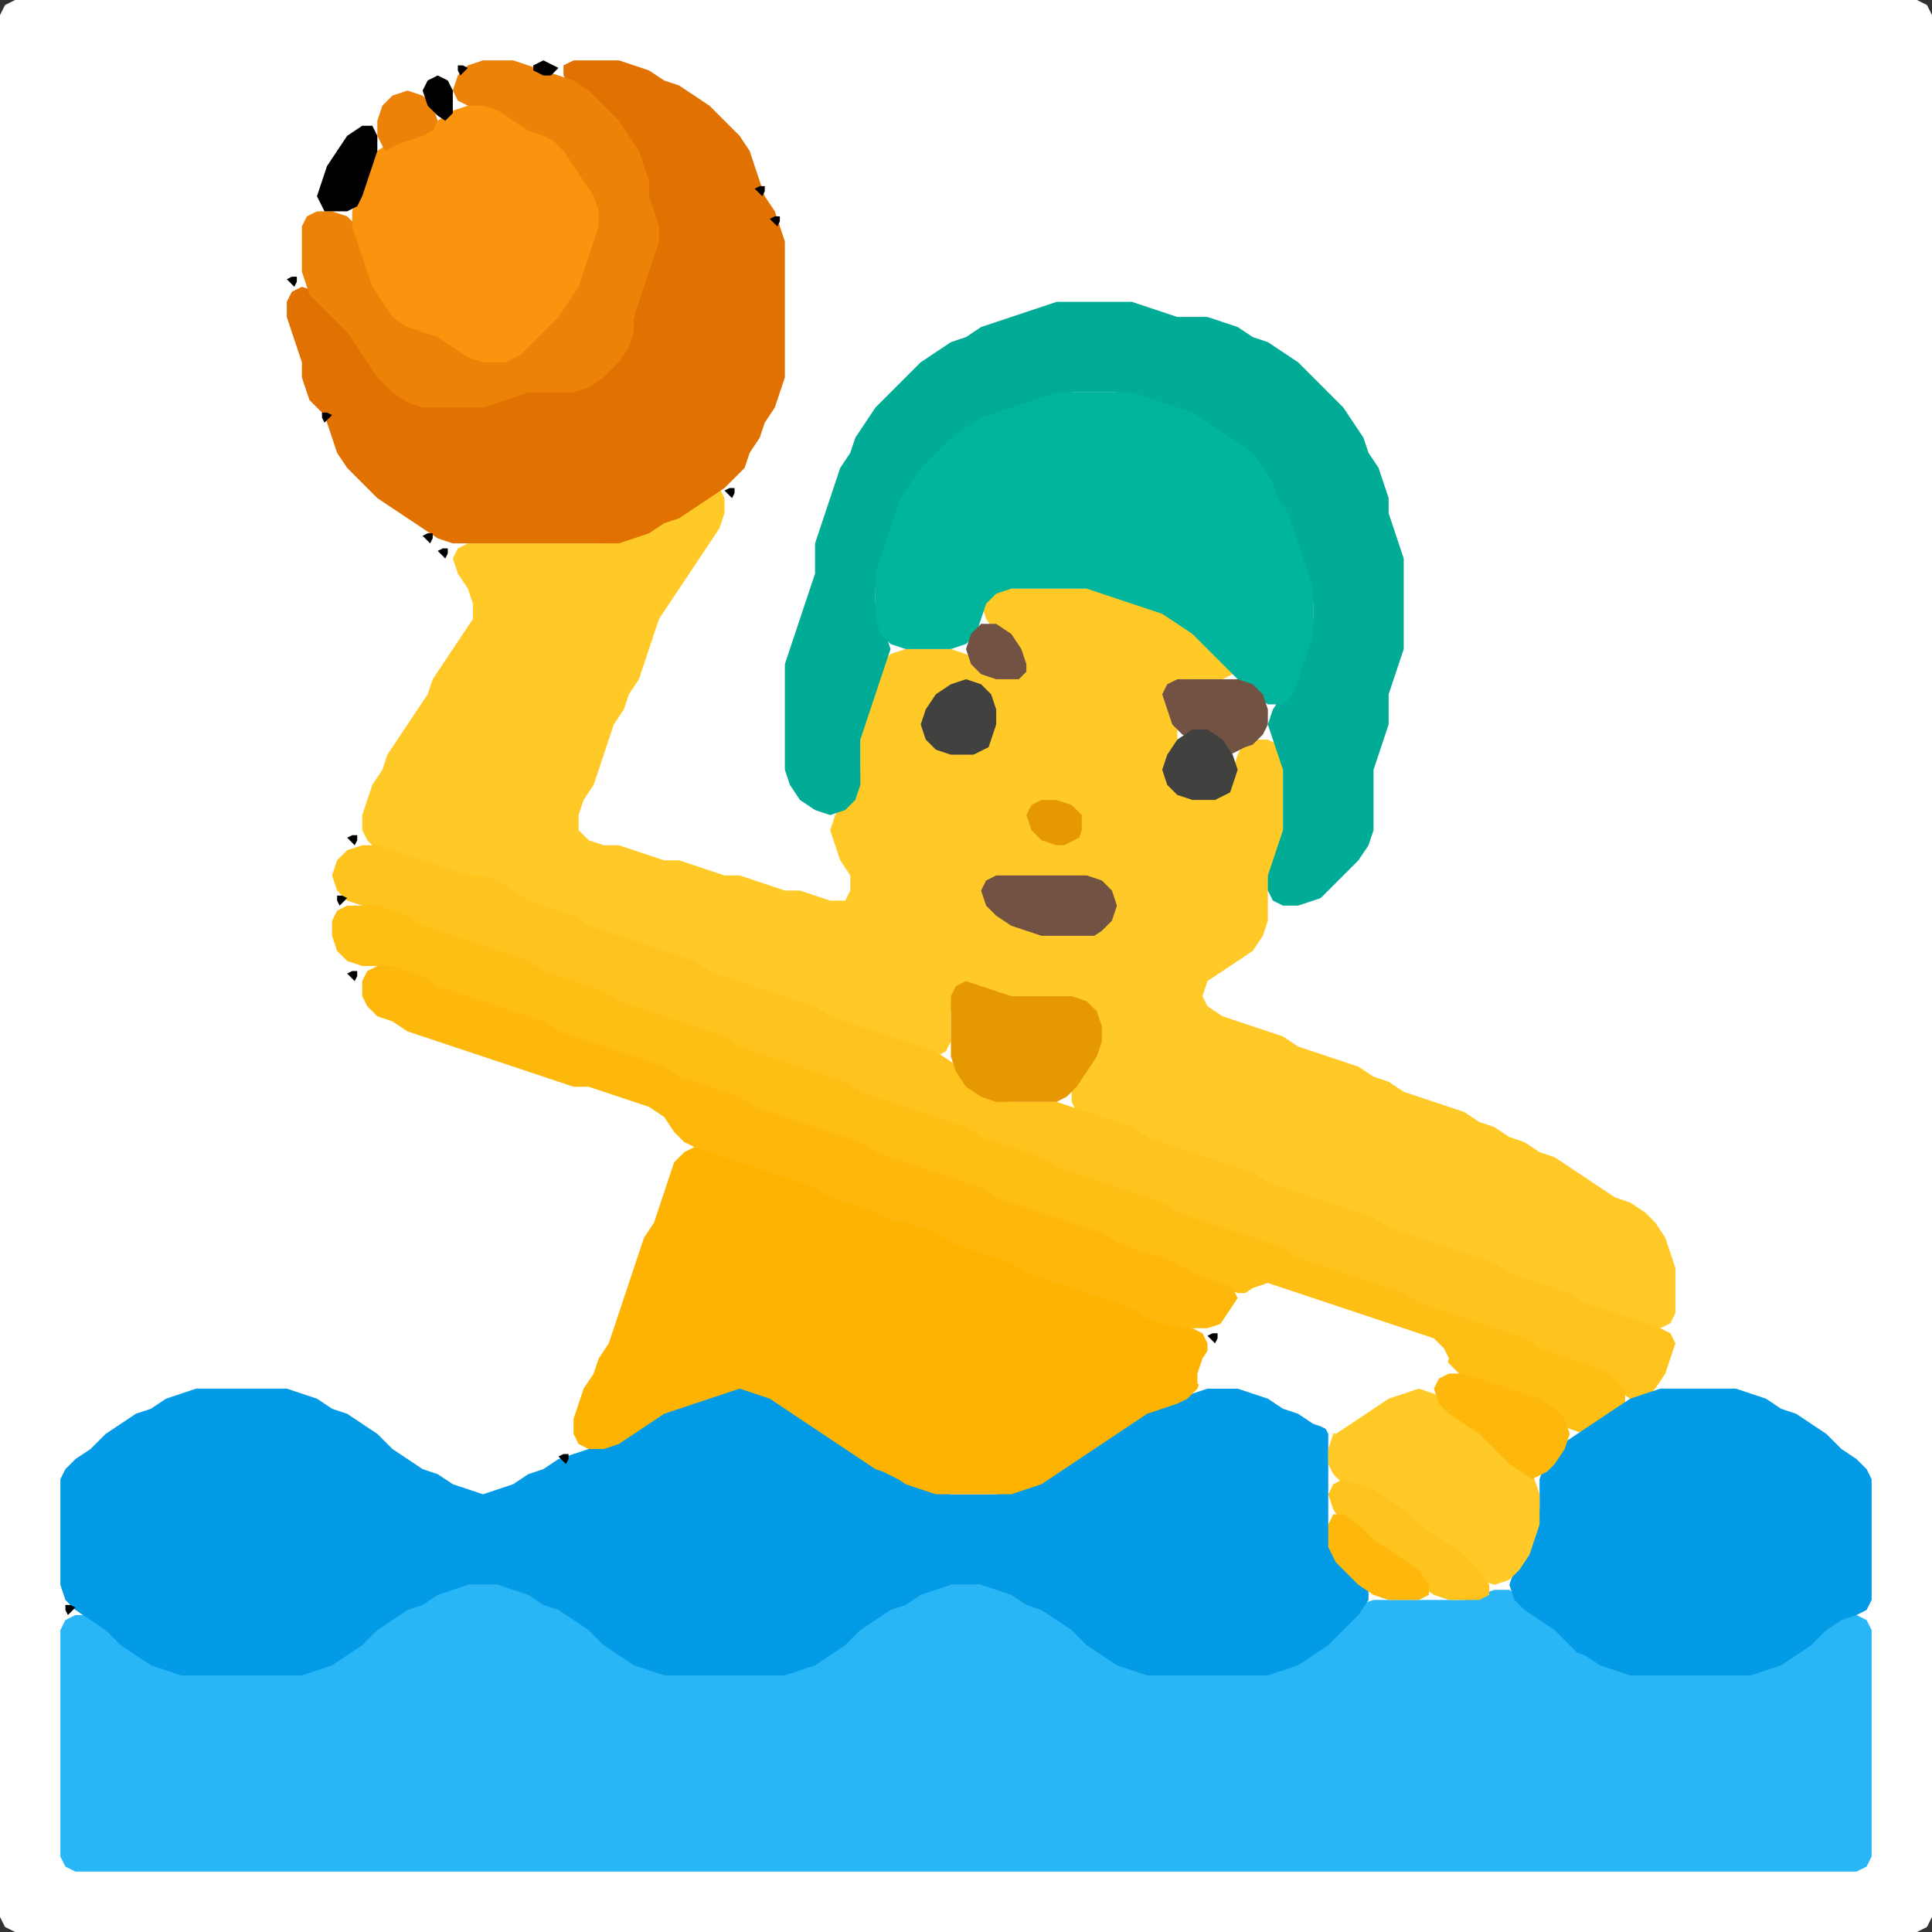 <?xml version="1.0" encoding="UTF-8" standalone="no"?>
<!DOCTYPE svg PUBLIC "-//W3C//DTD SVG 1.1//EN"
"http://www.w3.org/Graphics/SVG/1.1/DTD/svg11.dtd">
<svg width="128" height="128" xmlns="http://www.w3.org/2000/svg" version="1.1">
<rect width="100%" height="100%" fill="#333333" stroke="none"/>
<path d="M 88.5 128.0 L 89.0 128.0 L 90.0 128.0 L 91.0 128.0 L 92.0 128.0 L 93.0 128.0 L 94.0 128.0 L 95.0 128.0 L 96.0 128.0 L 97.0 128.0 L 98.0 128.0 L 99.0 128.0 L 100.0 128.0 L 101.0 128.0 L 102.0 128.0 L 103.0 128.0 L 104.0 128.0 L 105.0 128.0 L 106.0 128.0 L 107.0 128.0 L 108.0 128.0 L 109.0 128.0 L 110.0 128.0 L 111.0 128.0 L 112.0 128.0 L 113.0 128.0 L 114.0 128.0 L 115.0 128.0 L 116.0 128.0 L 117.0 128.0 L 118.0 128.0 L 119.0 128.0 L 120.0 128.0 L 121.0 128.0 L 122.0 128.0 L 123.0 128.0 L 124.0 128.0 L 125.0 128.0 L 126.0 128.0 L 127.0 128.0 L 127.667 127.667 L 128.0 127.0 L 128.0 126.0 L 128.0 125.0 L 128.0 124.0 L 128.0 123.0 L 128.0 122.0 L 128.0 121.0 L 128.0 120.0 L 128.0 119.0 L 128.0 118.0 L 128.0 117.0 L 128.0 116.0 L 128.0 115.0 L 128.0 114.0 L 128.0 113.0 L 128.0 112.0 L 128.0 111.0 L 128.0 110.0 L 128.0 109.0 L 128.0 108.0 L 128.0 107.0 L 128.0 106.0 L 128.0 105.0 L 128.0 104.0 L 128.0 103.0 L 128.0 102.0 L 128.0 101.0 L 128.0 100.0 L 128.0 99.0 L 128.0 98.0 L 128.0 97.0 L 128.0 96.0 L 128.0 95.0 L 128.0 94.0 L 128.0 93.0 L 128.0 92.0 L 128.0 91.0 L 128.0 90.0 L 128.0 89.0 L 128.0 88.0 L 128.0 87.0 L 128.0 86.0 L 128.0 85.0 L 128.0 84.0 L 128.0 83.0 L 128.0 82.0 L 128.0 81.0 L 128.0 80.0 L 128.0 79.0 L 128.0 78.0 L 128.0 77.0 L 128.0 76.0 L 128.0 75.0 L 128.0 74.0 L 128.0 73.0 L 128.0 72.0 L 128.0 71.0 L 128.0 70.0 L 128.0 69.0 L 128.0 68.0 L 128.0 67.0 L 128.0 66.0 L 128.0 65.0 L 128.0 64.0 L 128.0 63.0 L 128.0 62.0 L 128.0 61.0 L 128.0 60.0 L 128.0 59.0 L 128.0 58.0 L 128.0 57.0 L 128.0 56.0 L 128.0 55.0 L 128.0 54.0 L 128.0 53.0 L 128.0 52.0 L 128.0 51.0 L 128.0 50.0 L 128.0 49.0 L 128.0 48.0 L 128.0 47.0 L 128.0 46.0 L 128.0 45.0 L 128.0 44.0 L 128.0 43.0 L 128.0 42.0 L 128.0 41.0 L 128.0 40.0 L 128.0 39.0 L 128.0 38.0 L 128.0 37.0 L 128.0 36.0 L 128.0 35.0 L 128.0 34.0 L 128.0 33.0 L 128.0 32.0 L 128.0 31.0 L 128.0 30.0 L 128.0 29.0 L 128.0 28.0 L 128.0 27.0 L 128.0 26.0 L 128.0 25.0 L 128.0 24.0 L 128.0 23.0 L 128.0 22.0 L 128.0 21.0 L 128.0 20.0 L 128.0 19.0 L 128.0 18.0 L 128.0 17.0 L 128.0 16.0 L 128.0 15.0 L 128.0 14.0 L 128.0 13.0 L 128.0 12.0 L 128.0 11.0 L 128.0 10.0 L 128.0 9.0 L 128.0 8.0 L 128.0 7.0 L 128.0 6.0 L 128.0 5.0 L 128.0 4.0 L 128.0 3.0 L 128.0 2.0 L 128.0 1.0 L 127.667 0.333 L 127.0 0.0 L 126.0 0.0 L 125.0 0.0 L 124.0 0.0 L 123.0 0.0 L 122.0 0.0 L 121.0 0.0 L 120.0 0.0 L 119.0 0.0 L 118.0 0.0 L 117.0 0.0 L 116.0 0.0 L 115.0 0.0 L 114.0 0.0 L 113.0 0.0 L 112.0 0.0 L 111.0 0.0 L 110.0 0.0 L 109.0 0.0 L 108.0 0.0 L 107.0 0.0 L 106.0 0.0 L 105.0 0.0 L 104.0 0.0 L 103.0 0.0 L 102.0 0.0 L 101.0 0.0 L 100.0 0.0 L 99.0 0.0 L 98.0 0.0 L 97.0 0.0 L 96.0 0.0 L 95.0 0.0 L 94.0 0.0 L 93.0 0.0 L 92.0 0.0 L 91.0 0.0 L 90.0 0.0 L 89.0 0.0 L 88.0 0.0 L 87.0 0.0 L 86.0 0.0 L 85.0 0.0 L 84.0 0.0 L 83.0 0.0 L 82.0 0.0 L 81.0 0.0 L 80.0 0.0 L 79.0 0.0 L 78.0 0.0 L 77.0 0.0 L 76.0 0.0 L 75.0 0.0 L 74.0 0.0 L 73.0 0.0 L 72.0 0.0 L 71.0 0.0 L 70.0 0.0 L 69.0 0.0 L 68.0 0.0 L 67.0 0.0 L 66.0 0.0 L 65.0 0.0 L 64.0 0.0 L 63.0 0.0 L 62.0 0.0 L 61.0 0.0 L 60.0 0.0 L 59.0 0.0 L 58.0 0.0 L 57.0 0.0 L 56.0 0.0 L 55.0 0.0 L 54.0 0.0 L 53.0 0.0 L 52.0 0.0 L 51.0 0.0 L 50.0 0.0 L 49.0 0.0 L 48.0 0.0 L 47.0 0.0 L 46.0 0.0 L 45.0 0.0 L 44.0 0.0 L 43.0 0.0 L 42.0 0.0 L 41.0 0.0 L 40.0 0.0 L 39.0 0.0 L 38.0 0.0 L 37.0 0.0 L 36.0 0.0 L 35.0 0.0 L 34.0 0.0 L 33.0 0.0 L 32.0 0.0 L 31.0 0.0 L 30.0 0.0 L 29.0 0.0 L 28.0 0.0 L 27.0 0.0 L 26.0 0.0 L 25.0 0.0 L 24.0 0.0 L 23.0 0.0 L 22.0 0.0 L 21.0 0.0 L 20.0 0.0 L 19.0 0.0 L 18.0 0.0 L 17.0 0.0 L 16.0 0.0 L 15.0 0.0 L 14.0 0.0 L 13.0 0.0 L 12.0 0.0 L 11.0 0.0 L 10.0 0.0 L 9.0 0.0 L 8.0 0.0 L 7.0 0.0 L 6.0 0.0 L 5.0 0.0 L 4.0 0.0 L 3.0 0.0 L 2.0 0.0 L 1.0 0.0 L 0.333 0.333 L 0.0 1.0 L 0.0 2.0 L 0.0 3.0 L 0.0 4.0 L 0.0 5.0 L 0.0 6.0 L 0.0 7.0 L 0.0 8.0 L 0.0 9.0 L 0.0 10.0 L 0.0 11.0 L 0.0 12.0 L 0.0 13.0 L 0.0 14.0 L 0.0 15.0 L 0.0 16.0 L 0.0 17.0 L 0.0 18.0 L 0.0 19.0 L 0.0 20.0 L 0.0 21.0 L 0.0 22.0 L 0.0 23.0 L 0.0 24.0 L 0.0 25.0 L 0.0 26.0 L 0.0 27.0 L 0.0 28.0 L 0.0 29.0 L 0.0 30.0 L 0.0 31.0 L 0.0 32.0 L 0.0 33.0 L 0.0 34.0 L 0.0 35.0 L 0.0 36.0 L 0.0 37.0 L 0.0 38.0 L 0.0 39.0 L 0.0 40.0 L 0.0 41.0 L 0.0 42.0 L 0.0 43.0 L 0.0 44.0 L 0.0 45.0 L 0.0 46.0 L 0.0 47.0 L 0.0 48.0 L 0.0 49.0 L 0.0 50.0 L 0.0 51.0 L 0.0 52.0 L 0.0 53.0 L 0.0 54.0 L 0.0 55.0 L 0.0 56.0 L 0.0 57.0 L 0.0 58.0 L 0.0 59.0 L 0.0 60.0 L 0.0 61.0 L 0.0 62.0 L 0.0 63.0 L 0.0 64.0 L 0.0 65.0 L 0.0 66.0 L 0.0 67.0 L 0.0 68.0 L 0.0 69.0 L 0.0 70.0 L 0.0 71.0 L 0.0 72.0 L 0.0 73.0 L 0.0 74.0 L 0.0 75.0 L 0.0 76.0 L 0.0 77.0 L 0.0 78.0 L 0.0 79.0 L 0.0 80.0 L 0.0 81.0 L 0.0 82.0 L 0.0 83.0 L 0.0 84.0 L 0.0 85.0 L 0.0 86.0 L 0.0 87.0 L 0.0 88.0 L 0.0 89.0 L 0.0 90.0 L 0.0 91.0 L 0.0 92.0 L 0.0 93.0 L 0.0 94.0 L 0.0 95.0 L 0.0 96.0 L 0.0 97.0 L 0.0 98.0 L 0.0 99.0 L 0.0 100.0 L 0.0 101.0 L 0.0 102.0 L 0.0 103.0 L 0.0 104.0 L 0.0 105.0 L 0.0 106.0 L 0.0 107.0 L 0.0 108.0 L 0.0 109.0 L 0.0 110.0 L 0.0 111.0 L 0.0 112.0 L 0.0 113.0 L 0.0 114.0 L 0.0 115.0 L 0.0 116.0 L 0.0 117.0 L 0.0 118.0 L 0.0 119.0 L 0.0 120.0 L 0.0 121.0 L 0.0 122.0 L 0.0 123.0 L 0.0 124.0 L 0.0 125.0 L 0.0 126.0 L 0.0 127.0 L 0.333 127.667 L 1.0 128.0 L 2.0 128.0 L 3.0 128.0 L 4.0 128.0 L 5.0 128.0 L 6.0 128.0 L 7.0 128.0 L 8.0 128.0 L 9.0 128.0 L 10.0 128.0 L 11.0 128.0 L 12.0 128.0 L 13.0 128.0 L 14.0 128.0 L 15.0 128.0 L 16.0 128.0 L 17.0 128.0 L 18.0 128.0 L 19.0 128.0 L 20.0 128.0 L 21.0 128.0 L 22.0 128.0 L 23.0 128.0 L 24.0 128.0 L 25.0 128.0 L 26.0 128.0 L 27.0 128.0 L 28.0 128.0 L 29.0 128.0 L 30.0 128.0 L 31.0 128.0 L 32.0 128.0 L 33.0 128.0 L 34.0 128.0 L 35.0 128.0 L 36.0 128.0 L 37.0 128.0 L 38.0 128.0 L 39.0 128.0 L 40.0 128.0 L 41.0 128.0 L 42.0 128.0 L 43.0 128.0 L 44.0 128.0 L 45.0 128.0 L 46.0 128.0 L 47.0 128.0 L 48.0 128.0 L 49.0 128.0 L 50.0 128.0 L 51.0 128.0 L 52.0 128.0 L 53.0 128.0 L 54.0 128.0 L 55.0 128.0 L 56.0 128.0 L 57.0 128.0 L 58.0 128.0 L 59.0 128.0 L 60.0 128.0 L 61.0 128.0 L 62.0 128.0 L 63.0 128.0 L 64.0 128.0 L 65.0 128.0 L 66.0 128.0 L 67.0 128.0 L 68.0 128.0 L 69.0 128.0 L 70.0 128.0 L 71.0 128.0 L 72.0 128.0 L 73.0 128.0 L 74.0 128.0 L 75.0 128.0 L 76.0 128.0 L 77.0 128.0 L 78.0 128.0 L 79.0 128.0 L 80.0 128.0 L 81.0 128.0 L 82.0 128.0 L 83.0 128.0 L 84.0 128.0 L 85.0 128.0 L 86.0 128.0 L 87.0 128.0 L 87.5 128.0 Z" stroke="none" fill="rgb(255,255,255)" />
<path d="M 95.5 124.0 L 96.0 124.0 L 97.0 124.0 L 98.0 124.0 L 99.0 124.0 L 100.0 124.0 L 101.0 124.0 L 102.0 124.0 L 103.0 124.0 L 104.0 124.0 L 105.0 124.0 L 106.0 124.0 L 107.0 124.0 L 108.0 124.0 L 109.0 124.0 L 110.0 124.0 L 111.0 124.0 L 112.0 124.0 L 113.0 124.0 L 114.0 124.0 L 115.0 124.0 L 116.0 124.0 L 117.0 124.0 L 118.0 124.0 L 119.0 124.0 L 120.0 124.0 L 121.0 124.0 L 122.0 124.0 L 123.0 124.0 L 123.667 123.667 L 124.0 123.0 L 124.0 122.0 L 124.0 121.0 L 124.0 120.0 L 124.0 119.0 L 124.0 118.0 L 124.0 117.0 L 124.0 116.0 L 124.0 115.0 L 124.0 114.0 L 124.0 113.0 L 124.0 112.0 L 124.0 111.0 L 124.0 110.0 L 124.0 109.0 L 124.0 108.0 L 123.667 107.333 L 123.0 107.0 L 122.0 107.0 L 121.0 107.333 L 120.0 108.0 L 119.0 109.0 L 118.0 109.667 L 117.0 110.333 L 116.0 110.667 L 115.0 111.0 L 114.0 111.0 L 113.0 111.0 L 112.0 111.0 L 111.0 111.0 L 110.0 111.0 L 109.0 111.0 L 108.0 110.667 L 107.0 110.333 L 106.0 109.667 L 105.0 109.0 L 104.0 108.0 L 103.0 107.333 L 102.0 106.667 L 101.0 106.0 L 100.0 105.333 L 99.0 105.333 L 98.0 105.667 L 97.0 106.0 L 96.0 106.0 L 95.0 106.0 L 94.0 106.0 L 93.0 106.0 L 92.0 106.0 L 91.0 106.0 L 90.0 106.333 L 89.0 107.0 L 88.0 108.0 L 87.0 109.0 L 86.0 109.667 L 85.0 110.333 L 84.0 110.667 L 83.0 111.0 L 82.0 111.0 L 81.0 111.0 L 80.0 111.0 L 79.0 111.0 L 78.0 111.0 L 77.0 111.0 L 76.0 110.667 L 75.0 110.333 L 74.0 109.667 L 73.0 109.0 L 72.0 108.0 L 71.0 107.333 L 70.0 106.667 L 69.0 106.333 L 68.0 105.667 L 67.0 105.333 L 66.0 105.0 L 65.0 105.0 L 64.0 105.0 L 63.0 105.0 L 62.0 105.0 L 61.0 105.333 L 60.0 105.667 L 59.0 106.333 L 58.0 106.667 L 57.0 107.333 L 56.0 108.0 L 55.0 109.0 L 54.0 109.667 L 53.0 110.333 L 52.0 110.667 L 51.0 111.0 L 50.0 111.0 L 49.0 111.0 L 48.0 111.0 L 47.0 111.0 L 46.0 111.0 L 45.0 111.0 L 44.0 110.667 L 43.0 110.333 L 42.0 109.667 L 41.0 109.0 L 40.0 108.0 L 39.0 107.333 L 38.0 106.667 L 37.0 106.333 L 36.0 105.667 L 35.0 105.333 L 34.0 105.0 L 33.0 105.0 L 32.0 105.0 L 31.0 105.0 L 30.0 105.0 L 29.0 105.333 L 28.0 105.667 L 27.0 106.333 L 26.0 106.667 L 25.0 107.333 L 24.0 108.0 L 23.0 109.0 L 22.0 109.667 L 21.0 110.333 L 20.0 110.667 L 19.0 111.0 L 18.0 111.0 L 17.0 111.0 L 16.0 111.0 L 15.0 111.0 L 14.0 111.0 L 13.0 111.0 L 12.0 110.667 L 11.0 110.333 L 10.0 109.667 L 9.0 109.0 L 8.0 108.0 L 7.0 107.333 L 6.0 107.0 L 5.0 107.0 L 4.333 107.333 L 4.0 108.0 L 4.0 109.0 L 4.0 110.0 L 4.0 111.0 L 4.0 112.0 L 4.0 113.0 L 4.0 114.0 L 4.0 115.0 L 4.0 116.0 L 4.0 117.0 L 4.0 118.0 L 4.0 119.0 L 4.0 120.0 L 4.0 121.0 L 4.0 122.0 L 4.0 123.0 L 4.333 123.667 L 5.0 124.0 L 6.0 124.0 L 7.0 124.0 L 8.0 124.0 L 9.0 124.0 L 10.0 124.0 L 11.0 124.0 L 12.0 124.0 L 13.0 124.0 L 14.0 124.0 L 15.0 124.0 L 16.0 124.0 L 17.0 124.0 L 18.0 124.0 L 19.0 124.0 L 20.0 124.0 L 21.0 124.0 L 22.0 124.0 L 23.0 124.0 L 24.0 124.0 L 25.0 124.0 L 26.0 124.0 L 27.0 124.0 L 28.0 124.0 L 29.0 124.0 L 30.0 124.0 L 31.0 124.0 L 32.0 124.0 L 33.0 124.0 L 34.0 124.0 L 35.0 124.0 L 36.0 124.0 L 37.0 124.0 L 38.0 124.0 L 39.0 124.0 L 40.0 124.0 L 41.0 124.0 L 42.0 124.0 L 43.0 124.0 L 44.0 124.0 L 45.0 124.0 L 46.0 124.0 L 47.0 124.0 L 48.0 124.0 L 49.0 124.0 L 50.0 124.0 L 51.0 124.0 L 52.0 124.0 L 53.0 124.0 L 54.0 124.0 L 55.0 124.0 L 56.0 124.0 L 57.0 124.0 L 58.0 124.0 L 59.0 124.0 L 60.0 124.0 L 61.0 124.0 L 62.0 124.0 L 63.0 124.0 L 64.0 124.0 L 65.0 124.0 L 66.0 124.0 L 67.0 124.0 L 68.0 124.0 L 69.0 124.0 L 70.0 124.0 L 71.0 124.0 L 72.0 124.0 L 73.0 124.0 L 74.0 124.0 L 75.0 124.0 L 76.0 124.0 L 77.0 124.0 L 78.0 124.0 L 79.0 124.0 L 80.0 124.0 L 81.0 124.0 L 82.0 124.0 L 83.0 124.0 L 84.0 124.0 L 85.0 124.0 L 86.0 124.0 L 87.0 124.0 L 88.0 124.0 L 89.0 124.0 L 90.0 124.0 L 91.0 124.0 L 92.0 124.0 L 93.0 124.0 L 94.0 124.0 L 94.5 124.0 Z" stroke="none" fill="rgb(41,182,246)" />
<path d="M 59.5 69.0 L 60.0 69.333 L 61.0 69.667 L 62.0 70.0 L 62.667 69.667 L 63.0 69.0 L 63.0 68.0 L 63.0 67.0 L 63.333 66.0 L 64.0 65.667 L 65.0 65.667 L 66.0 66.0 L 67.0 66.0 L 68.0 66.0 L 69.0 66.0 L 70.0 66.0 L 71.0 66.333 L 72.0 67.0 L 72.667 68.0 L 72.667 69.0 L 72.0 70.0 L 71.333 71.0 L 71.0 72.0 L 71.0 73.0 L 71.333 73.667 L 72.0 74.0 L 73.0 74.333 L 74.0 74.667 L 75.0 75.333 L 76.0 75.667 L 77.0 76.0 L 78.0 76.333 L 79.0 76.667 L 80.0 77.0 L 81.0 77.333 L 82.0 77.667 L 83.0 78.333 L 84.0 78.667 L 85.0 79.0 L 86.0 79.333 L 87.0 79.667 L 88.0 80.0 L 89.0 80.333 L 90.0 80.667 L 91.0 81.333 L 92.0 81.667 L 93.0 82.0 L 94.0 82.333 L 95.0 82.667 L 96.0 83.0 L 97.0 83.333 L 98.0 83.667 L 99.0 84.333 L 100.0 84.667 L 101.0 85.0 L 102.0 85.333 L 103.0 85.667 L 104.0 86.333 L 105.0 86.667 L 106.0 87.0 L 107.0 87.333 L 108.0 87.667 L 109.0 88.0 L 110.0 88.0 L 110.667 87.667 L 111.0 87.0 L 111.0 86.0 L 111.0 85.0 L 111.0 84.0 L 110.667 83.0 L 110.333 82.0 L 109.667 81.0 L 109.0 80.333 L 108.0 79.667 L 107.0 79.333 L 106.0 78.667 L 105.0 78.0 L 104.0 77.333 L 103.0 76.667 L 102.0 76.333 L 101.0 75.667 L 100.0 75.333 L 99.0 74.667 L 98.0 74.333 L 97.0 73.667 L 96.0 73.333 L 95.0 73.0 L 94.0 72.667 L 93.0 72.333 L 92.0 71.667 L 91.0 71.333 L 90.0 70.667 L 89.0 70.333 L 88.0 70.0 L 87.0 69.667 L 86.0 69.333 L 85.0 68.667 L 84.0 68.333 L 83.0 68.0 L 82.0 67.667 L 81.0 67.333 L 80.0 66.667 L 79.667 66.0 L 80.0 65.0 L 81.0 64.333 L 82.0 63.667 L 83.0 63.0 L 83.667 62.0 L 84.0 61.0 L 84.0 60.0 L 84.0 59.0 L 84.333 58.0 L 84.667 57.0 L 85.0 56.0 L 85.0 55.0 L 85.0 54.0 L 85.0 53.0 L 85.0 52.0 L 85.0 51.0 L 85.0 50.0 L 84.667 49.333 L 84.0 49.0 L 83.0 49.0 L 82.333 49.333 L 82.0 50.0 L 81.667 51.0 L 81.0 52.0 L 80.0 52.667 L 79.0 52.667 L 78.0 52.0 L 77.667 51.0 L 77.667 50.0 L 78.0 49.0 L 78.0 48.0 L 77.667 47.0 L 77.667 46.0 L 78.0 45.333 L 79.0 45.0 L 80.0 45.0 L 81.0 45.0 L 81.667 44.667 L 81.667 44.0 L 81.0 43.0 L 80.0 42.0 L 79.0 41.333 L 78.0 40.667 L 77.0 40.333 L 76.0 40.0 L 75.0 39.667 L 74.0 39.333 L 73.0 39.0 L 72.0 39.0 L 71.0 39.0 L 70.0 39.0 L 69.0 39.0 L 68.0 39.0 L 67.0 39.0 L 66.0 39.0 L 65.333 39.333 L 65.0 40.0 L 65.333 41.0 L 66.0 42.0 L 67.0 43.0 L 67.333 44.0 L 67.0 44.667 L 66.0 44.667 L 65.0 44.0 L 64.0 43.333 L 63.0 43.0 L 62.0 43.0 L 61.0 43.0 L 60.0 43.0 L 59.0 43.333 L 58.333 44.0 L 58.0 45.0 L 57.667 46.0 L 57.333 47.0 L 57.0 48.0 L 57.0 49.0 L 57.0 50.0 L 57.0 51.0 L 56.667 52.0 L 56.0 53.0 L 55.333 54.0 L 55.0 55.0 L 55.333 56.0 L 55.667 57.0 L 56.333 58.0 L 56.333 59.0 L 56.0 59.667 L 55.0 59.667 L 54.0 59.333 L 53.0 59.0 L 52.0 59.0 L 51.0 58.667 L 50.0 58.333 L 49.0 58.0 L 48.0 58.0 L 47.0 57.667 L 46.0 57.333 L 45.0 57.0 L 44.0 57.0 L 43.0 56.667 L 42.0 56.333 L 41.0 56.0 L 40.0 56.0 L 39.0 55.667 L 38.333 55.0 L 38.333 54.0 L 38.667 53.0 L 39.333 52.0 L 39.667 51.0 L 40.0 50.0 L 40.333 49.0 L 40.667 48.0 L 41.333 47.0 L 41.667 46.0 L 42.333 45.0 L 42.667 44.0 L 43.0 43.0 L 43.333 42.0 L 43.667 41.0 L 44.333 40.0 L 45.0 39.0 L 45.667 38.0 L 46.333 37.0 L 47.0 36.0 L 47.667 35.0 L 48.0 34.0 L 48.0 33.0 L 47.667 32.333 L 47.0 32.333 L 46.0 33.0 L 45.0 33.667 L 44.0 34.333 L 43.0 34.667 L 42.0 35.333 L 41.0 35.667 L 40.0 36.0 L 39.0 36.0 L 38.0 36.0 L 37.0 36.0 L 36.0 36.0 L 35.0 36.0 L 34.0 36.0 L 33.0 36.0 L 32.0 36.0 L 31.0 36.0 L 30.333 36.333 L 30.0 37.0 L 30.333 38.0 L 31.0 39.0 L 31.333 40.0 L 31.333 41.0 L 30.667 42.0 L 30.0 43.0 L 29.333 44.0 L 28.667 45.0 L 28.333 46.0 L 27.667 47.0 L 27.0 48.0 L 26.333 49.0 L 25.667 50.0 L 25.333 51.0 L 24.667 52.0 L 24.333 53.0 L 24.0 54.0 L 24.0 55.0 L 24.333 55.667 L 25.0 56.333 L 26.0 56.667 L 27.0 57.0 L 28.0 57.333 L 29.0 57.667 L 30.0 58.0 L 31.0 58.0 L 32.0 58.333 L 33.0 59.0 L 34.0 59.667 L 35.0 60.0 L 36.0 60.333 L 37.0 60.667 L 38.0 61.333 L 39.0 61.667 L 40.0 62.0 L 41.0 62.333 L 42.0 62.667 L 43.0 63.0 L 44.0 63.333 L 45.0 63.667 L 46.0 64.333 L 47.0 64.667 L 48.0 65.0 L 49.0 65.333 L 50.0 65.667 L 51.0 66.0 L 52.0 66.333 L 53.0 66.667 L 54.0 67.333 L 55.0 67.667 L 56.0 68.0 L 57.0 68.333 L 58.0 68.667 L 58.5 69.0 Z" stroke="none" fill="rgb(255,202,40)" />
<path d="M 81.5 111.0 L 82.0 111.0 L 83.0 111.0 L 84.0 111.0 L 85.0 110.667 L 86.0 110.333 L 87.0 109.667 L 88.0 109.0 L 89.0 108.0 L 90.0 107.0 L 90.667 106.0 L 90.667 105.0 L 90.0 104.0 L 89.0 103.0 L 88.333 102.0 L 88.0 101.0 L 88.0 100.0 L 88.0 99.0 L 88.0 98.0 L 88.0 97.0 L 88.0 96.0 L 88.0 95.0 L 87.667 94.333 L 87.0 93.667 L 86.0 93.333 L 85.0 92.667 L 84.0 92.333 L 83.0 92.0 L 82.0 92.0 L 81.0 92.0 L 80.0 92.0 L 79.0 92.333 L 78.0 92.667 L 77.0 93.0 L 76.0 93.333 L 75.0 93.667 L 74.0 94.333 L 73.0 95.0 L 72.0 95.667 L 71.0 96.333 L 70.0 97.0 L 69.0 97.667 L 68.0 98.333 L 67.0 98.667 L 66.0 99.0 L 65.0 99.0 L 64.0 99.0 L 63.0 99.0 L 62.0 98.667 L 61.0 98.333 L 60.0 97.667 L 59.0 97.333 L 58.0 96.667 L 57.0 96.0 L 56.0 95.333 L 55.0 94.667 L 54.0 94.0 L 53.0 93.333 L 52.0 92.667 L 51.0 92.333 L 50.0 92.0 L 49.0 92.0 L 48.0 92.0 L 47.0 92.333 L 46.0 92.667 L 45.0 93.0 L 44.0 93.333 L 43.0 93.667 L 42.0 94.333 L 41.0 95.0 L 40.0 95.667 L 39.0 96.0 L 38.0 96.333 L 37.0 96.667 L 36.0 97.333 L 35.0 97.667 L 34.0 98.333 L 33.0 98.667 L 32.0 99.0 L 31.0 98.667 L 30.0 98.333 L 29.0 97.667 L 28.0 97.333 L 27.0 96.667 L 26.0 96.0 L 25.0 95.0 L 24.0 94.333 L 23.0 93.667 L 22.0 93.333 L 21.0 92.667 L 20.0 92.333 L 19.0 92.0 L 18.0 92.0 L 17.0 92.0 L 16.0 92.0 L 15.0 92.0 L 14.0 92.0 L 13.0 92.0 L 12.0 92.333 L 11.0 92.667 L 10.0 93.333 L 9.0 93.667 L 8.0 94.333 L 7.0 95.0 L 6.0 96.0 L 5.0 96.667 L 4.333 97.333 L 4.0 98.0 L 4.0 99.0 L 4.0 100.0 L 4.0 101.0 L 4.0 102.0 L 4.0 103.0 L 4.0 104.0 L 4.0 105.0 L 4.333 106.0 L 5.0 106.667 L 6.0 107.333 L 7.0 108.0 L 8.0 109.0 L 9.0 109.667 L 10.0 110.333 L 11.0 110.667 L 12.0 111.0 L 13.0 111.0 L 14.0 111.0 L 15.0 111.0 L 16.0 111.0 L 17.0 111.0 L 18.0 111.0 L 19.0 111.0 L 20.0 111.0 L 21.0 110.667 L 22.0 110.333 L 23.0 109.667 L 24.0 109.0 L 25.0 108.0 L 26.0 107.333 L 27.0 106.667 L 28.0 106.333 L 29.0 105.667 L 30.0 105.333 L 31.0 105.0 L 32.0 105.0 L 33.0 105.0 L 34.0 105.333 L 35.0 105.667 L 36.0 106.333 L 37.0 106.667 L 38.0 107.333 L 39.0 108.0 L 40.0 109.0 L 41.0 109.667 L 42.0 110.333 L 43.0 110.667 L 44.0 111.0 L 45.0 111.0 L 46.0 111.0 L 47.0 111.0 L 48.0 111.0 L 49.0 111.0 L 50.0 111.0 L 51.0 111.0 L 52.0 111.0 L 53.0 110.667 L 54.0 110.333 L 55.0 109.667 L 56.0 109.0 L 57.0 108.0 L 58.0 107.333 L 59.0 106.667 L 60.0 106.333 L 61.0 105.667 L 62.0 105.333 L 63.0 105.0 L 64.0 105.0 L 65.0 105.0 L 66.0 105.333 L 67.0 105.667 L 68.0 106.333 L 69.0 106.667 L 70.0 107.333 L 71.0 108.0 L 72.0 109.0 L 73.0 109.667 L 74.0 110.333 L 75.0 110.667 L 76.0 111.0 L 77.0 111.0 L 78.0 111.0 L 79.0 111.0 L 80.0 111.0 L 80.5 111.0 Z" stroke="none" fill="rgb(3,155,229)" />
<path d="M 88.5 58.5 L 89.0 58.0 L 90.0 57.0 L 90.667 56.0 L 91.0 55.0 L 91.0 54.0 L 91.0 53.0 L 91.0 52.0 L 91.0 51.0 L 91.333 50.0 L 91.667 49.0 L 92.0 48.0 L 92.0 47.0 L 92.0 46.0 L 92.333 45.0 L 92.667 44.0 L 93.0 43.0 L 93.0 42.0 L 93.0 41.0 L 93.0 40.0 L 93.0 39.0 L 93.0 38.0 L 93.0 37.0 L 92.667 36.0 L 92.333 35.0 L 92.0 34.0 L 92.0 33.0 L 91.667 32.0 L 91.333 31.0 L 90.667 30.0 L 90.333 29.0 L 89.667 28.0 L 89.0 27.0 L 88.0 26.0 L 87.0 25.0 L 86.0 24.0 L 85.0 23.333 L 84.0 22.667 L 83.0 22.333 L 82.0 21.667 L 81.0 21.333 L 80.0 21.0 L 79.0 21.0 L 78.0 21.0 L 77.0 20.667 L 76.0 20.333 L 75.0 20.0 L 74.0 20.0 L 73.0 20.0 L 72.0 20.0 L 71.0 20.0 L 70.0 20.0 L 69.0 20.333 L 68.0 20.667 L 67.0 21.0 L 66.0 21.333 L 65.0 21.667 L 64.0 22.333 L 63.0 22.667 L 62.0 23.333 L 61.0 24.0 L 60.0 25.0 L 59.0 26.0 L 58.0 27.0 L 57.333 28.0 L 56.667 29.0 L 56.333 30.0 L 55.667 31.0 L 55.333 32.0 L 55.0 33.0 L 54.667 34.0 L 54.333 35.0 L 54.0 36.0 L 54.0 37.0 L 54.0 38.0 L 53.667 39.0 L 53.333 40.0 L 53.0 41.0 L 52.667 42.0 L 52.333 43.0 L 52.0 44.0 L 52.0 45.0 L 52.0 46.0 L 52.0 47.0 L 52.0 48.0 L 52.0 49.0 L 52.0 50.0 L 52.0 51.0 L 52.333 52.0 L 53.0 53.0 L 54.0 53.667 L 55.0 54.0 L 56.0 53.667 L 56.667 53.0 L 57.0 52.0 L 57.0 51.0 L 57.0 50.0 L 57.0 49.0 L 57.333 48.0 L 57.667 47.0 L 58.0 46.0 L 58.333 45.0 L 58.667 44.0 L 59.0 43.0 L 58.667 42.0 L 58.333 41.0 L 58.0 40.0 L 58.0 39.0 L 58.333 38.0 L 58.667 37.0 L 59.0 36.0 L 59.333 35.0 L 59.667 34.0 L 60.333 33.0 L 61.0 32.0 L 62.0 31.0 L 63.0 30.0 L 64.0 29.0 L 65.0 28.333 L 66.0 27.667 L 67.0 27.333 L 68.0 27.0 L 69.0 26.667 L 70.0 26.333 L 71.0 26.0 L 72.0 26.0 L 73.0 26.0 L 74.0 26.0 L 75.0 26.333 L 76.0 26.667 L 77.0 27.0 L 78.0 27.333 L 79.0 28.0 L 80.0 28.667 L 81.0 29.333 L 82.0 30.0 L 83.0 31.0 L 83.667 32.0 L 84.333 33.0 L 84.667 34.0 L 85.333 35.0 L 85.667 36.0 L 86.0 37.0 L 86.333 38.0 L 86.667 39.0 L 87.0 40.0 L 87.0 41.0 L 86.667 42.0 L 86.333 43.0 L 86.0 44.0 L 85.667 45.0 L 85.0 46.0 L 84.333 47.0 L 84.0 48.0 L 84.333 49.0 L 84.667 50.0 L 85.0 51.0 L 85.0 52.0 L 85.0 53.0 L 85.0 54.0 L 85.0 55.0 L 84.667 56.0 L 84.333 57.0 L 84.0 58.0 L 84.0 59.0 L 84.333 59.667 L 85.0 60.0 L 86.0 60.0 L 87.0 59.667 L 87.5 59.5 Z" stroke="none" fill="rgb(0,172,149)" />
<path d="M 21.5 27.5 L 21.667 28.0 L 22.0 29.0 L 22.333 30.0 L 23.0 31.0 L 24.0 32.0 L 25.0 33.0 L 26.0 33.667 L 27.0 34.333 L 28.0 35.0 L 29.0 35.667 L 30.0 36.0 L 31.0 36.0 L 32.0 36.0 L 33.0 36.0 L 34.0 36.0 L 35.0 36.0 L 36.0 36.0 L 37.0 36.0 L 38.0 36.0 L 39.0 36.0 L 40.0 36.0 L 41.0 36.0 L 42.0 35.667 L 43.0 35.333 L 44.0 34.667 L 45.0 34.333 L 46.0 33.667 L 47.0 33.0 L 48.0 32.333 L 48.667 31.667 L 49.333 31.0 L 49.667 30.0 L 50.333 29.0 L 50.667 28.0 L 51.333 27.0 L 51.667 26.0 L 52.0 25.0 L 52.0 24.0 L 52.0 23.0 L 52.0 22.0 L 52.0 21.0 L 52.0 20.0 L 52.0 19.0 L 52.0 18.0 L 52.0 17.0 L 52.0 16.0 L 51.667 15.0 L 51.333 14.0 L 50.667 13.0 L 50.333 12.0 L 50.0 11.0 L 49.667 10.0 L 49.0 9.0 L 48.0 8.0 L 47.0 7.0 L 46.0 6.333 L 45.0 5.667 L 44.0 5.333 L 43.0 4.667 L 42.0 4.333 L 41.0 4.0 L 40.0 4.0 L 39.0 4.0 L 38.0 4.0 L 37.333 4.333 L 37.333 5.0 L 38.0 6.0 L 39.0 7.0 L 40.0 8.0 L 41.0 9.0 L 41.667 10.0 L 42.333 11.0 L 42.667 12.0 L 43.0 13.0 L 43.0 14.0 L 43.0 15.0 L 43.0 16.0 L 43.0 17.0 L 42.667 18.0 L 42.333 19.0 L 42.0 20.0 L 42.0 21.0 L 41.667 22.0 L 41.0 23.0 L 40.0 24.0 L 39.0 25.0 L 38.0 25.333 L 37.0 25.333 L 36.0 25.333 L 35.0 25.667 L 34.0 26.0 L 33.0 26.333 L 32.0 26.667 L 31.0 26.667 L 30.0 26.333 L 29.0 26.333 L 28.0 26.333 L 27.0 26.0 L 26.0 25.0 L 25.0 24.0 L 24.333 23.0 L 23.667 22.0 L 23.0 21.0 L 22.0 20.0 L 21.0 19.333 L 20.0 19.0 L 19.333 19.333 L 19.0 20.0 L 19.0 21.0 L 19.333 22.0 L 19.667 23.0 L 20.0 24.0 L 20.0 25.0 L 20.333 26.0 L 20.5 26.5 Z" stroke="none" fill="rgb(225,113,1)" />
<path d="M 59.5 98.0 L 60.0 98.333 L 61.0 98.667 L 62.0 99.0 L 63.0 99.0 L 64.0 99.0 L 65.0 99.0 L 66.0 99.0 L 67.0 99.0 L 68.0 98.667 L 69.0 98.333 L 70.0 97.667 L 71.0 97.0 L 72.0 96.333 L 73.0 95.667 L 74.0 95.0 L 75.0 94.333 L 76.0 93.667 L 77.0 93.333 L 78.0 93.0 L 78.667 92.667 L 79.333 92.0 L 79.667 91.0 L 80.0 90.0 L 80.0 89.0 L 79.667 88.333 L 79.0 88.0 L 78.0 87.667 L 77.0 87.333 L 76.0 86.667 L 75.0 86.333 L 74.0 86.0 L 73.0 85.667 L 72.0 85.333 L 71.0 85.0 L 70.0 84.667 L 69.0 84.333 L 68.0 83.667 L 67.0 83.333 L 66.0 83.0 L 65.0 82.667 L 64.0 82.333 L 63.0 81.667 L 62.0 81.333 L 61.0 81.0 L 60.0 80.667 L 59.0 80.333 L 58.0 80.0 L 57.0 79.667 L 56.0 79.333 L 55.0 78.667 L 54.0 78.333 L 53.0 78.0 L 52.0 77.667 L 51.0 77.333 L 50.0 77.0 L 49.0 76.667 L 48.0 76.333 L 47.0 76.0 L 46.0 76.0 L 45.333 76.333 L 44.667 77.0 L 44.333 78.0 L 44.0 79.0 L 43.667 80.0 L 43.333 81.0 L 42.667 82.0 L 42.333 83.0 L 42.0 84.0 L 41.667 85.0 L 41.333 86.0 L 41.0 87.0 L 40.667 88.0 L 40.333 89.0 L 39.667 90.0 L 39.333 91.0 L 38.667 92.0 L 38.333 93.0 L 38.0 94.0 L 38.0 95.0 L 38.333 95.667 L 39.0 96.0 L 40.0 96.0 L 41.0 95.667 L 42.0 95.0 L 43.0 94.333 L 44.0 93.667 L 45.0 93.333 L 46.0 93.0 L 47.0 92.667 L 48.0 92.333 L 49.0 92.0 L 50.0 92.333 L 51.0 92.667 L 52.0 93.333 L 53.0 94.0 L 54.0 94.667 L 55.0 95.333 L 56.0 96.0 L 57.0 96.667 L 58.0 97.333 L 58.5 97.5 Z" stroke="none" fill="rgb(255,179,1)" />
<path d="M 55.5 72.0 L 56.0 72.333 L 57.0 72.667 L 58.0 73.0 L 59.0 73.333 L 60.0 73.667 L 61.0 74.0 L 62.0 74.333 L 63.0 74.667 L 64.0 75.333 L 65.0 75.667 L 66.0 76.0 L 67.0 76.333 L 68.0 76.667 L 69.0 77.333 L 70.0 77.667 L 71.0 78.0 L 72.0 78.333 L 73.0 78.667 L 74.0 79.0 L 75.0 79.333 L 76.0 79.667 L 77.0 80.333 L 78.0 80.667 L 79.0 81.0 L 80.0 81.333 L 81.0 81.667 L 82.0 82.0 L 83.0 82.333 L 84.0 82.667 L 85.0 83.333 L 86.0 83.667 L 87.0 84.0 L 88.0 84.333 L 89.0 84.667 L 90.0 85.0 L 91.0 85.333 L 92.0 85.667 L 93.0 86.333 L 94.0 86.667 L 95.0 87.0 L 96.0 87.333 L 97.0 87.667 L 98.0 88.0 L 99.0 88.333 L 100.0 88.667 L 101.0 89.333 L 102.0 89.667 L 103.0 90.0 L 104.0 90.333 L 105.0 90.667 L 106.0 91.333 L 107.0 92.0 L 108.0 92.667 L 109.0 92.667 L 109.667 92.0 L 110.333 91.0 L 110.667 90.0 L 111.0 89.0 L 110.667 88.333 L 110.0 88.0 L 109.0 87.667 L 108.0 87.333 L 107.0 87.0 L 106.0 86.667 L 105.0 86.333 L 104.0 85.667 L 103.0 85.333 L 102.0 85.0 L 101.0 84.667 L 100.0 84.333 L 99.0 83.667 L 98.0 83.333 L 97.0 83.0 L 96.0 82.667 L 95.0 82.333 L 94.0 82.0 L 93.0 81.667 L 92.0 81.333 L 91.0 80.667 L 90.0 80.333 L 89.0 80.0 L 88.0 79.667 L 87.0 79.333 L 86.0 79.0 L 85.0 78.667 L 84.0 78.333 L 83.0 77.667 L 82.0 77.333 L 81.0 77.0 L 80.0 76.667 L 79.0 76.333 L 78.0 76.0 L 77.0 75.667 L 76.0 75.333 L 75.0 74.667 L 74.0 74.333 L 73.0 74.0 L 72.0 73.667 L 71.0 73.333 L 70.0 73.0 L 69.0 73.0 L 68.0 73.0 L 67.0 73.0 L 66.0 72.667 L 65.0 72.0 L 64.0 71.0 L 63.0 70.333 L 62.0 69.667 L 61.0 69.333 L 60.0 69.0 L 59.0 68.667 L 58.0 68.333 L 57.0 68.0 L 56.0 67.667 L 55.0 67.333 L 54.0 66.667 L 53.0 66.333 L 52.0 66.0 L 51.0 65.667 L 50.0 65.333 L 49.0 65.0 L 48.0 64.667 L 47.0 64.333 L 46.0 63.667 L 45.0 63.333 L 44.0 63.0 L 43.0 62.667 L 42.0 62.333 L 41.0 62.0 L 40.0 61.667 L 39.0 61.333 L 38.0 60.667 L 37.0 60.333 L 36.0 60.0 L 35.0 59.667 L 34.0 59.0 L 33.0 58.333 L 32.0 58.0 L 31.0 58.0 L 30.0 57.667 L 29.0 57.333 L 28.0 57.0 L 27.0 56.667 L 26.0 56.333 L 25.0 56.0 L 24.0 56.0 L 23.0 56.333 L 22.333 57.0 L 22.0 58.0 L 22.333 59.0 L 23.0 59.667 L 24.0 60.0 L 25.0 60.333 L 26.0 60.667 L 27.0 61.333 L 28.0 61.667 L 29.0 62.0 L 30.0 62.333 L 31.0 62.667 L 32.0 63.0 L 33.0 63.333 L 34.0 63.667 L 35.0 64.333 L 36.0 64.667 L 37.0 65.0 L 38.0 65.333 L 39.0 65.667 L 40.0 66.333 L 41.0 66.667 L 42.0 67.0 L 43.0 67.333 L 44.0 67.667 L 45.0 68.0 L 46.0 68.333 L 47.0 68.667 L 48.0 69.333 L 49.0 69.667 L 50.0 70.0 L 51.0 70.333 L 52.0 70.667 L 53.0 71.0 L 54.0 71.333 L 54.5 71.5 Z" stroke="none" fill="rgb(255,195,29)" />
<path d="M 62.5 43.0 L 63.0 43.0 L 64.0 42.667 L 64.667 42.0 L 65.0 41.0 L 65.333 40.0 L 66.0 39.333 L 67.0 39.0 L 68.0 39.0 L 69.0 39.0 L 70.0 39.0 L 71.0 39.0 L 72.0 39.0 L 73.0 39.333 L 74.0 39.667 L 75.0 40.0 L 76.0 40.333 L 77.0 40.667 L 78.0 41.333 L 79.0 42.0 L 80.0 43.0 L 81.0 44.0 L 82.0 45.0 L 83.0 46.0 L 84.0 46.667 L 85.0 46.667 L 85.667 46.0 L 86.0 45.0 L 86.333 44.0 L 86.667 43.0 L 87.0 42.0 L 87.0 41.0 L 87.0 40.0 L 87.0 39.0 L 86.667 38.0 L 86.333 37.0 L 86.0 36.0 L 85.667 35.0 L 85.333 34.0 L 84.667 33.0 L 84.333 32.0 L 83.667 31.0 L 83.0 30.0 L 82.0 29.333 L 81.0 28.667 L 80.0 28.0 L 79.0 27.333 L 78.0 27.0 L 77.0 26.667 L 76.0 26.333 L 75.0 26.0 L 74.0 26.0 L 73.0 26.0 L 72.0 26.0 L 71.0 26.0 L 70.0 26.0 L 69.0 26.333 L 68.0 26.667 L 67.0 27.0 L 66.0 27.333 L 65.0 27.667 L 64.0 28.333 L 63.0 29.0 L 62.0 30.0 L 61.0 31.0 L 60.333 32.0 L 59.667 33.0 L 59.333 34.0 L 59.0 35.0 L 58.667 36.0 L 58.333 37.0 L 58.0 38.0 L 58.0 39.0 L 58.0 40.0 L 58.0 41.0 L 58.333 42.0 L 59.0 42.667 L 60.0 43.0 L 61.0 43.0 L 61.5 43.0 Z" stroke="none" fill="rgb(0,181,156)" />
<path d="M 68.5 80.5 L 69.0 80.667 L 70.0 81.0 L 71.0 81.333 L 72.0 81.667 L 73.0 82.333 L 74.0 82.667 L 75.0 83.0 L 76.0 83.333 L 77.0 83.667 L 78.0 84.333 L 79.0 84.667 L 80.0 85.0 L 81.0 85.333 L 82.0 85.667 L 83.0 85.667 L 84.0 85.667 L 85.0 85.667 L 86.0 86.0 L 87.0 86.333 L 88.0 86.667 L 89.0 87.0 L 90.0 87.333 L 91.0 87.667 L 92.0 88.0 L 93.0 88.333 L 94.0 88.667 L 95.0 89.333 L 95.667 90.0 L 96.333 90.667 L 97.0 91.333 L 98.0 91.667 L 99.0 92.0 L 100.0 92.333 L 101.0 92.667 L 102.0 93.333 L 103.0 94.0 L 104.0 94.667 L 105.0 95.0 L 106.0 94.667 L 107.0 94.0 L 107.667 93.0 L 107.667 92.0 L 107.0 91.333 L 106.0 90.667 L 105.0 90.333 L 104.0 90.0 L 103.0 89.667 L 102.0 89.333 L 101.0 88.667 L 100.0 88.333 L 99.0 88.0 L 98.0 87.667 L 97.0 87.333 L 96.0 87.0 L 95.0 86.667 L 94.0 86.333 L 93.0 85.667 L 92.0 85.333 L 91.0 85.0 L 90.0 84.667 L 89.0 84.333 L 88.0 84.0 L 87.0 83.667 L 86.0 83.333 L 85.0 82.667 L 84.0 82.333 L 83.0 82.0 L 82.0 81.667 L 81.0 81.333 L 80.0 81.0 L 79.0 80.667 L 78.0 80.333 L 77.0 79.667 L 76.0 79.333 L 75.0 79.0 L 74.0 78.667 L 73.0 78.333 L 72.0 78.0 L 71.0 77.667 L 70.0 77.333 L 69.0 76.667 L 68.0 76.333 L 67.0 76.0 L 66.0 75.667 L 65.0 75.333 L 64.0 74.667 L 63.0 74.333 L 62.0 74.0 L 61.0 73.667 L 60.0 73.333 L 59.0 73.0 L 58.0 72.667 L 57.0 72.333 L 56.0 71.667 L 55.0 71.333 L 54.0 71.0 L 53.0 70.667 L 52.0 70.333 L 51.0 70.0 L 50.0 69.667 L 49.0 69.333 L 48.0 68.667 L 47.0 68.333 L 46.0 68.0 L 45.0 67.667 L 44.0 67.333 L 43.0 67.0 L 42.0 66.667 L 41.0 66.333 L 40.0 65.667 L 39.0 65.333 L 38.0 65.0 L 37.0 64.667 L 36.0 64.333 L 35.0 63.667 L 34.0 63.333 L 33.0 63.0 L 32.0 62.667 L 31.0 62.333 L 30.0 62.0 L 29.0 61.667 L 28.0 61.333 L 27.0 60.667 L 26.0 60.333 L 25.0 60.0 L 24.0 60.0 L 23.0 60.0 L 22.333 60.333 L 22.0 61.0 L 22.0 62.0 L 22.333 63.0 L 23.0 63.667 L 24.0 64.0 L 25.0 64.0 L 26.0 64.333 L 27.0 64.667 L 28.0 65.333 L 29.0 65.667 L 30.0 66.0 L 31.0 66.333 L 32.0 66.667 L 33.0 67.0 L 34.0 67.333 L 35.0 67.667 L 36.0 68.333 L 37.0 68.667 L 38.0 69.0 L 39.0 69.333 L 40.0 69.667 L 41.0 70.0 L 42.0 70.333 L 43.0 70.667 L 44.0 71.333 L 45.0 71.667 L 46.0 72.0 L 47.0 72.333 L 48.0 72.667 L 49.0 73.333 L 50.0 73.667 L 51.0 74.0 L 52.0 74.333 L 53.0 74.667 L 54.0 75.0 L 55.0 75.333 L 56.0 75.667 L 57.0 76.333 L 58.0 76.667 L 59.0 77.0 L 60.0 77.333 L 61.0 77.667 L 62.0 78.0 L 63.0 78.333 L 64.0 78.667 L 65.0 79.333 L 66.0 79.667 L 67.0 80.0 L 67.5 80.0 Z" stroke="none" fill="rgb(255,190,20)" />
<path d="M 104.5 109.5 L 105.0 109.667 L 106.0 110.333 L 107.0 110.667 L 108.0 111.0 L 109.0 111.0 L 110.0 111.0 L 111.0 111.0 L 112.0 111.0 L 113.0 111.0 L 114.0 111.0 L 115.0 111.0 L 116.0 111.0 L 117.0 110.667 L 118.0 110.333 L 119.0 109.667 L 120.0 109.0 L 121.0 108.0 L 122.0 107.333 L 123.0 107.0 L 123.667 106.667 L 124.0 106.0 L 124.0 105.0 L 124.0 104.0 L 124.0 103.0 L 124.0 102.0 L 124.0 101.0 L 124.0 100.0 L 124.0 99.0 L 124.0 98.0 L 123.667 97.333 L 123.0 96.667 L 122.0 96.0 L 121.0 95.0 L 120.0 94.333 L 119.0 93.667 L 118.0 93.333 L 117.0 92.667 L 116.0 92.333 L 115.0 92.0 L 114.0 92.0 L 113.0 92.0 L 112.0 92.0 L 111.0 92.0 L 110.0 92.0 L 109.0 92.333 L 108.0 92.667 L 107.0 93.333 L 106.0 94.0 L 105.0 94.667 L 104.0 95.333 L 103.0 96.0 L 102.333 97.0 L 102.0 98.0 L 102.0 99.0 L 102.0 100.0 L 101.667 101.0 L 101.333 102.0 L 100.667 103.0 L 100.333 104.0 L 100.0 105.0 L 100.333 106.0 L 101.0 106.667 L 102.0 107.333 L 103.0 108.0 L 103.5 108.5 Z" stroke="none" fill="rgb(3,155,229)" />
<path d="M 21.5 20.5 L 22.0 21.0 L 23.0 22.0 L 23.667 23.0 L 24.333 24.0 L 25.0 25.0 L 26.0 26.0 L 27.0 26.667 L 28.0 27.0 L 29.0 27.0 L 30.0 27.0 L 31.0 27.0 L 32.0 27.0 L 33.0 26.667 L 34.0 26.333 L 35.0 26.0 L 36.0 26.0 L 37.0 26.0 L 38.0 26.0 L 39.0 25.667 L 40.0 25.0 L 41.0 24.0 L 41.667 23.0 L 42.0 22.0 L 42.0 21.0 L 42.333 20.0 L 42.667 19.0 L 43.0 18.0 L 43.333 17.0 L 43.667 16.0 L 43.667 15.0 L 43.333 14.0 L 43.0 13.0 L 43.0 12.0 L 42.667 11.0 L 42.333 10.0 L 41.667 9.0 L 41.0 8.0 L 40.0 7.0 L 39.0 6.0 L 38.0 5.333 L 37.0 5.0 L 36.0 4.667 L 35.0 4.333 L 34.0 4.0 L 33.0 4.0 L 32.0 4.0 L 31.0 4.333 L 30.333 5.0 L 30.0 6.0 L 30.333 6.667 L 31.0 7.0 L 32.0 7.333 L 33.0 8.0 L 34.0 8.667 L 35.0 9.0 L 36.0 9.333 L 36.667 10.0 L 37.333 11.0 L 38.0 12.0 L 38.667 13.0 L 39.0 14.0 L 39.0 15.0 L 39.0 16.0 L 38.667 17.0 L 38.333 18.0 L 37.667 19.0 L 37.0 20.0 L 36.0 21.0 L 35.0 22.0 L 34.0 23.0 L 33.0 23.667 L 32.0 23.667 L 31.0 23.0 L 30.0 22.333 L 29.0 22.0 L 28.0 21.667 L 27.0 21.0 L 26.0 20.0 L 25.333 19.0 L 24.667 18.0 L 24.333 17.0 L 24.0 16.0 L 23.667 15.0 L 23.0 14.333 L 22.0 14.0 L 21.0 14.0 L 20.333 14.333 L 20.0 15.0 L 20.0 16.0 L 20.0 17.0 L 20.0 18.0 L 20.333 19.0 L 20.5 19.5 Z" stroke="none" fill="rgb(236,130,7)" />
<path d="M 59.5 81.0 L 60.0 81.0 L 61.0 81.333 L 62.0 81.667 L 63.0 82.333 L 64.0 82.667 L 65.0 83.0 L 66.0 83.333 L 67.0 83.667 L 68.0 84.333 L 69.0 84.667 L 70.0 85.0 L 71.0 85.333 L 72.0 85.667 L 73.0 86.0 L 74.0 86.333 L 75.0 86.667 L 76.0 87.333 L 77.0 87.667 L 78.0 88.0 L 79.0 88.0 L 80.0 88.0 L 81.0 87.667 L 81.667 87.0 L 82.0 86.0 L 81.667 85.333 L 81.0 85.0 L 80.0 84.667 L 79.0 84.333 L 78.0 83.667 L 77.0 83.333 L 76.0 83.0 L 75.0 82.667 L 74.0 82.333 L 73.0 81.667 L 72.0 81.333 L 71.0 81.0 L 70.0 80.667 L 69.0 80.333 L 68.0 80.0 L 67.0 79.667 L 66.0 79.333 L 65.0 78.667 L 64.0 78.333 L 63.0 78.0 L 62.0 77.667 L 61.0 77.333 L 60.0 77.0 L 59.0 76.667 L 58.0 76.333 L 57.0 75.667 L 56.0 75.333 L 55.0 75.0 L 54.0 74.667 L 53.0 74.333 L 52.0 74.0 L 51.0 73.667 L 50.0 73.333 L 49.0 72.667 L 48.0 72.333 L 47.0 72.0 L 46.0 71.667 L 45.0 71.333 L 44.0 70.667 L 43.0 70.333 L 42.0 70.0 L 41.0 69.667 L 40.0 69.333 L 39.0 69.0 L 38.0 68.667 L 37.0 68.333 L 36.0 67.667 L 35.0 67.333 L 34.0 67.0 L 33.0 66.667 L 32.0 66.333 L 31.0 66.0 L 30.0 65.667 L 29.0 65.333 L 28.0 64.667 L 27.0 64.333 L 26.0 64.0 L 25.0 64.0 L 24.333 64.333 L 24.0 65.0 L 24.0 66.0 L 24.333 66.667 L 25.0 67.333 L 26.0 67.667 L 27.0 68.333 L 28.0 68.667 L 29.0 69.0 L 30.0 69.333 L 31.0 69.667 L 32.0 70.0 L 33.0 70.333 L 34.0 70.667 L 35.0 71.0 L 36.0 71.333 L 37.0 71.667 L 38.0 72.0 L 39.0 72.0 L 40.0 72.333 L 41.0 72.667 L 42.0 73.0 L 43.0 73.333 L 44.0 74.0 L 44.667 75.0 L 45.333 75.667 L 46.0 76.0 L 47.0 76.333 L 48.0 76.667 L 49.0 77.0 L 50.0 77.333 L 51.0 77.667 L 52.0 78.0 L 53.0 78.333 L 54.0 78.667 L 55.0 79.333 L 56.0 79.667 L 57.0 80.0 L 58.0 80.333 L 58.5 80.5 Z" stroke="none" fill="rgb(254,184,11)" />
<path d="M 34.5 23.5 L 35.0 23.0 L 36.0 22.0 L 37.0 21.0 L 37.667 20.0 L 38.333 19.0 L 38.667 18.0 L 39.0 17.0 L 39.333 16.0 L 39.667 15.0 L 39.667 14.0 L 39.333 13.0 L 38.667 12.0 L 38.0 11.0 L 37.333 10.0 L 36.667 9.333 L 36.0 9.0 L 35.0 8.667 L 34.0 8.0 L 33.0 7.333 L 32.0 7.0 L 31.0 7.0 L 30.0 7.333 L 29.0 8.0 L 28.0 8.667 L 27.0 9.0 L 26.0 9.333 L 25.0 10.0 L 24.333 11.0 L 24.0 12.0 L 23.667 13.0 L 23.333 14.0 L 23.333 15.0 L 23.667 16.0 L 24.0 17.0 L 24.333 18.0 L 24.667 19.0 L 25.333 20.0 L 26.0 21.0 L 27.0 21.667 L 28.0 22.0 L 29.0 22.333 L 30.0 23.0 L 31.0 23.667 L 32.0 24.0 L 33.0 24.0 L 33.5 24.0 Z" stroke="none" fill="rgb(250,147,13)" />
<path d="M 95.5 102.5 L 96.0 103.0 L 97.0 104.0 L 98.0 104.667 L 99.0 105.0 L 100.0 104.667 L 100.667 104.0 L 101.333 103.0 L 101.667 102.0 L 102.0 101.0 L 102.0 100.0 L 102.0 99.0 L 101.667 98.0 L 101.0 97.0 L 100.0 96.0 L 99.0 95.0 L 98.0 94.333 L 97.0 93.667 L 96.0 93.0 L 95.0 92.333 L 94.0 92.0 L 93.0 92.0 L 92.0 92.333 L 91.0 92.667 L 90.0 93.333 L 89.0 94.0 L 88.333 95.0 L 88.0 96.0 L 88.0 97.0 L 88.333 97.667 L 89.0 98.333 L 90.0 98.667 L 91.0 99.333 L 92.0 100.0 L 93.0 101.0 L 94.0 101.667 L 94.5 102.0 Z" stroke="none" fill="rgb(255,202,40)" />
<path d="M 88.5 95.0 L 89.0 94.667 L 90.0 94.0 L 91.0 93.333 L 92.0 92.667 L 93.0 92.333 L 94.0 92.0 L 95.0 91.667 L 95.667 91.0 L 96.0 90.0 L 95.667 89.333 L 95.0 88.667 L 94.0 88.333 L 93.0 88.0 L 92.0 87.667 L 91.0 87.333 L 90.0 87.0 L 89.0 86.667 L 88.0 86.333 L 87.0 86.0 L 86.0 85.667 L 85.0 85.333 L 84.0 85.0 L 83.0 85.333 L 82.0 86.0 L 81.333 87.0 L 80.667 88.0 L 80.333 89.0 L 79.667 90.0 L 79.333 91.0 L 79.333 91.667 L 80.0 92.0 L 81.0 92.0 L 82.0 92.0 L 83.0 92.333 L 84.0 92.667 L 85.0 93.333 L 86.0 93.667 L 87.0 94.333 L 87.5 94.5 Z" stroke="none" fill="rgb(255,255,255)" />
<path d="M 68.5 73.0 L 69.0 73.0 L 70.0 73.0 L 70.667 72.667 L 71.333 72.0 L 72.0 71.0 L 72.667 70.0 L 73.0 69.0 L 73.0 68.0 L 72.667 67.0 L 72.0 66.333 L 71.0 66.0 L 70.0 66.0 L 69.0 66.0 L 68.0 66.0 L 67.0 66.0 L 66.0 65.667 L 65.0 65.333 L 64.0 65.0 L 63.333 65.333 L 63.0 66.0 L 63.0 67.0 L 63.0 68.0 L 63.0 69.0 L 63.0 70.0 L 63.333 71.0 L 64.0 72.0 L 65.0 72.667 L 66.0 73.0 L 67.0 73.0 L 67.5 73.0 Z" stroke="none" fill="rgb(230,152,2)" />
<path d="M 91.5 103.0 L 92.0 103.333 L 93.0 104.0 L 94.0 105.0 L 95.0 105.667 L 96.0 106.0 L 97.0 106.0 L 98.0 106.0 L 98.667 105.667 L 98.667 105.0 L 98.0 104.0 L 97.0 103.0 L 96.0 102.333 L 95.0 101.667 L 94.0 101.0 L 93.0 100.0 L 92.0 99.333 L 91.0 98.667 L 90.0 98.333 L 89.0 98.0 L 88.333 98.333 L 88.0 99.0 L 88.333 100.0 L 89.0 101.0 L 90.0 102.0 L 90.5 102.5 Z" stroke="none" fill="rgb(255,195,29)" />
<path d="M 102.5 97.5 L 103.0 97.0 L 103.667 96.0 L 104.0 95.0 L 103.667 94.0 L 103.0 93.333 L 102.0 92.667 L 101.0 92.333 L 100.0 92.0 L 99.0 91.667 L 98.0 91.333 L 97.0 91.0 L 96.0 91.0 L 95.333 91.333 L 95.0 92.0 L 95.333 93.0 L 96.0 93.667 L 97.0 94.333 L 98.0 95.0 L 99.0 96.0 L 100.0 97.0 L 101.0 97.667 L 101.5 98.0 Z" stroke="none" fill="rgb(254,184,11)" />
<path d="M 72.5 62.0 L 73.0 61.667 L 73.667 61.0 L 74.0 60.0 L 73.667 59.0 L 73.0 58.333 L 72.0 58.0 L 71.0 58.0 L 70.0 58.0 L 69.0 58.0 L 68.0 58.0 L 67.0 58.0 L 66.0 58.0 L 65.333 58.333 L 65.0 59.0 L 65.333 60.0 L 66.0 60.667 L 67.0 61.333 L 68.0 61.667 L 69.0 62.0 L 70.0 62.0 L 71.0 62.0 L 71.5 62.0 Z" stroke="none" fill="rgb(114,82,67)" />
<path d="M 82.5 49.5 L 83.0 49.333 L 83.667 48.667 L 84.0 48.0 L 84.0 47.0 L 83.667 46.0 L 83.0 45.333 L 82.0 45.0 L 81.0 45.0 L 80.0 45.0 L 79.0 45.0 L 78.0 45.0 L 77.333 45.333 L 77.0 46.0 L 77.333 47.0 L 77.667 48.0 L 78.333 48.667 L 79.0 49.0 L 80.0 49.333 L 81.0 49.667 L 81.5 50.0 Z" stroke="none" fill="rgb(114,82,67)" />
<path d="M 88.5 103.5 L 89.0 104.0 L 90.0 105.0 L 91.0 105.667 L 92.0 106.0 L 93.0 106.0 L 94.0 106.0 L 94.667 105.667 L 94.667 105.0 L 94.0 104.0 L 93.0 103.333 L 92.0 102.667 L 91.0 102.0 L 90.0 101.0 L 89.0 100.333 L 88.333 100.333 L 88.0 101.0 L 88.0 102.0 L 88.0 102.5 Z" stroke="none" fill="rgb(254,184,11)" />
<path d="M 65.5 49.5 L 65.667 49.0 L 66.0 48.0 L 66.0 47.0 L 65.667 46.0 L 65.0 45.333 L 64.0 45.0 L 63.0 45.333 L 62.0 46.0 L 61.333 47.0 L 61.0 48.0 L 61.333 49.0 L 62.0 49.667 L 63.0 50.0 L 64.0 50.0 L 64.5 50.0 Z" stroke="none" fill="rgb(65,65,64)" />
<path d="M 81.5 52.5 L 81.667 52.0 L 82.0 51.0 L 81.667 50.0 L 81.0 49.0 L 80.0 48.333 L 79.0 48.333 L 78.0 49.0 L 77.333 50.0 L 77.0 51.0 L 77.333 52.0 L 78.0 52.667 L 79.0 53.0 L 80.0 53.0 L 80.5 53.0 Z" stroke="none" fill="rgb(65,65,64)" />
<path d="M 22.5 14.0 L 23.0 14.0 L 23.667 13.667 L 24.0 13.0 L 24.333 12.0 L 24.667 11.0 L 25.0 10.0 L 25.0 9.0 L 24.667 8.333 L 24.0 8.333 L 23.0 9.0 L 22.333 10.0 L 21.667 11.0 L 21.333 12.0 L 21.0 13.0 L 21.333 13.667 L 21.5 14.0 Z" stroke="none" fill="rgb(0,0,0)" />
<path d="M 26.5 9.5 L 27.0 9.333 L 28.0 9.0 L 28.667 8.667 L 29.0 8.0 L 28.667 7.0 L 28.0 6.333 L 27.0 6.0 L 26.0 6.333 L 25.333 7.0 L 25.0 8.0 L 25.0 9.0 L 25.333 9.667 L 25.5 10.0 Z" stroke="none" fill="rgb(236,130,7)" />
<path d="M 68.0 44.5 L 68.0 44.0 L 67.667 43.0 L 67.0 42.0 L 66.0 41.333 L 65.0 41.333 L 64.333 42.0 L 64.0 43.0 L 64.333 44.0 L 65.0 44.667 L 66.0 45.0 L 67.0 45.0 L 67.5 45.0 Z" stroke="none" fill="rgb(114,82,67)" />
<path d="M 71.5 55.5 L 71.667 55.0 L 71.667 54.0 L 71.0 53.333 L 70.0 53.0 L 69.0 53.0 L 68.333 53.333 L 68.0 54.0 L 68.333 55.0 L 69.0 55.667 L 70.0 56.0 L 70.5 56.0 Z" stroke="none" fill="rgb(230,152,2)" />
<path d="M 30.0 7.5 L 30.0 7.0 L 30.0 6.0 L 29.667 5.333 L 29.0 5.0 L 28.333 5.333 L 28.0 6.0 L 28.333 7.0 L 29.0 7.667 L 29.5 8.0 Z" stroke="none" fill="rgb(0,0,0)" />
<path d="M 37.0 4.5 L 36.667 4.333 L 36.0 4.0 L 35.333 4.333 L 35.333 4.667 L 36.0 5.0 L 36.5 5.0 Z" stroke="none" fill="rgb(0,0,0)" />
<path d="M 31.0 4.5 L 30.667 4.333 L 30.333 4.333 L 30.333 4.667 L 30.5 5.0 Z" stroke="none" fill="rgb(0,0,0)" />
<path d="M 50.5 13.0 L 50.667 12.667 L 50.667 12.333 L 50.333 12.333 L 50.0 12.5 Z" stroke="none" fill="rgb(0,0,0)" />
<path d="M 51.5 15.0 L 51.667 14.667 L 51.667 14.333 L 51.333 14.333 L 51.0 14.5 Z" stroke="none" fill="rgb(0,0,0)" />
<path d="M 19.5 19.0 L 19.667 18.667 L 19.667 18.333 L 19.333 18.333 L 19.0 18.5 Z" stroke="none" fill="rgb(0,0,0)" />
<path d="M 22.0 27.5 L 21.667 27.333 L 21.333 27.333 L 21.333 27.667 L 21.5 28.0 Z" stroke="none" fill="rgb(0,0,0)" />
<path d="M 48.5 33.0 L 48.667 32.667 L 48.667 32.333 L 48.333 32.333 L 48.0 32.5 Z" stroke="none" fill="rgb(0,0,0)" />
<path d="M 28.5 36.0 L 28.667 35.667 L 28.667 35.333 L 28.333 35.333 L 28.0 35.5 Z" stroke="none" fill="rgb(0,0,0)" />
<path d="M 29.5 37.0 L 29.667 36.667 L 29.667 36.333 L 29.333 36.333 L 29.0 36.5 Z" stroke="none" fill="rgb(0,0,0)" />
<path d="M 23.5 56.0 L 23.667 55.667 L 23.667 55.333 L 23.333 55.333 L 23.0 55.5 Z" stroke="none" fill="rgb(0,0,0)" />
<path d="M 23.0 59.5 L 22.667 59.333 L 22.333 59.333 L 22.333 59.667 L 22.5 60.0 Z" stroke="none" fill="rgb(0,0,0)" />
<path d="M 23.5 65.0 L 23.667 64.667 L 23.667 64.333 L 23.333 64.333 L 23.0 64.5 Z" stroke="none" fill="rgb(0,0,0)" />
<path d="M 80.5 89.0 L 80.667 88.667 L 80.667 88.333 L 80.333 88.333 L 80.0 88.5 Z" stroke="none" fill="rgb(0,0,0)" />
<path d="M 37.5 97.0 L 37.667 96.667 L 37.667 96.333 L 37.333 96.333 L 37.0 96.5 Z" stroke="none" fill="rgb(0,0,0)" />
<path d="M 5.0 106.5 L 4.667 106.333 L 4.333 106.333 L 4.333 106.667 L 4.5 107.0 Z" stroke="none" fill="rgb(0,0,0)" />
</svg>
